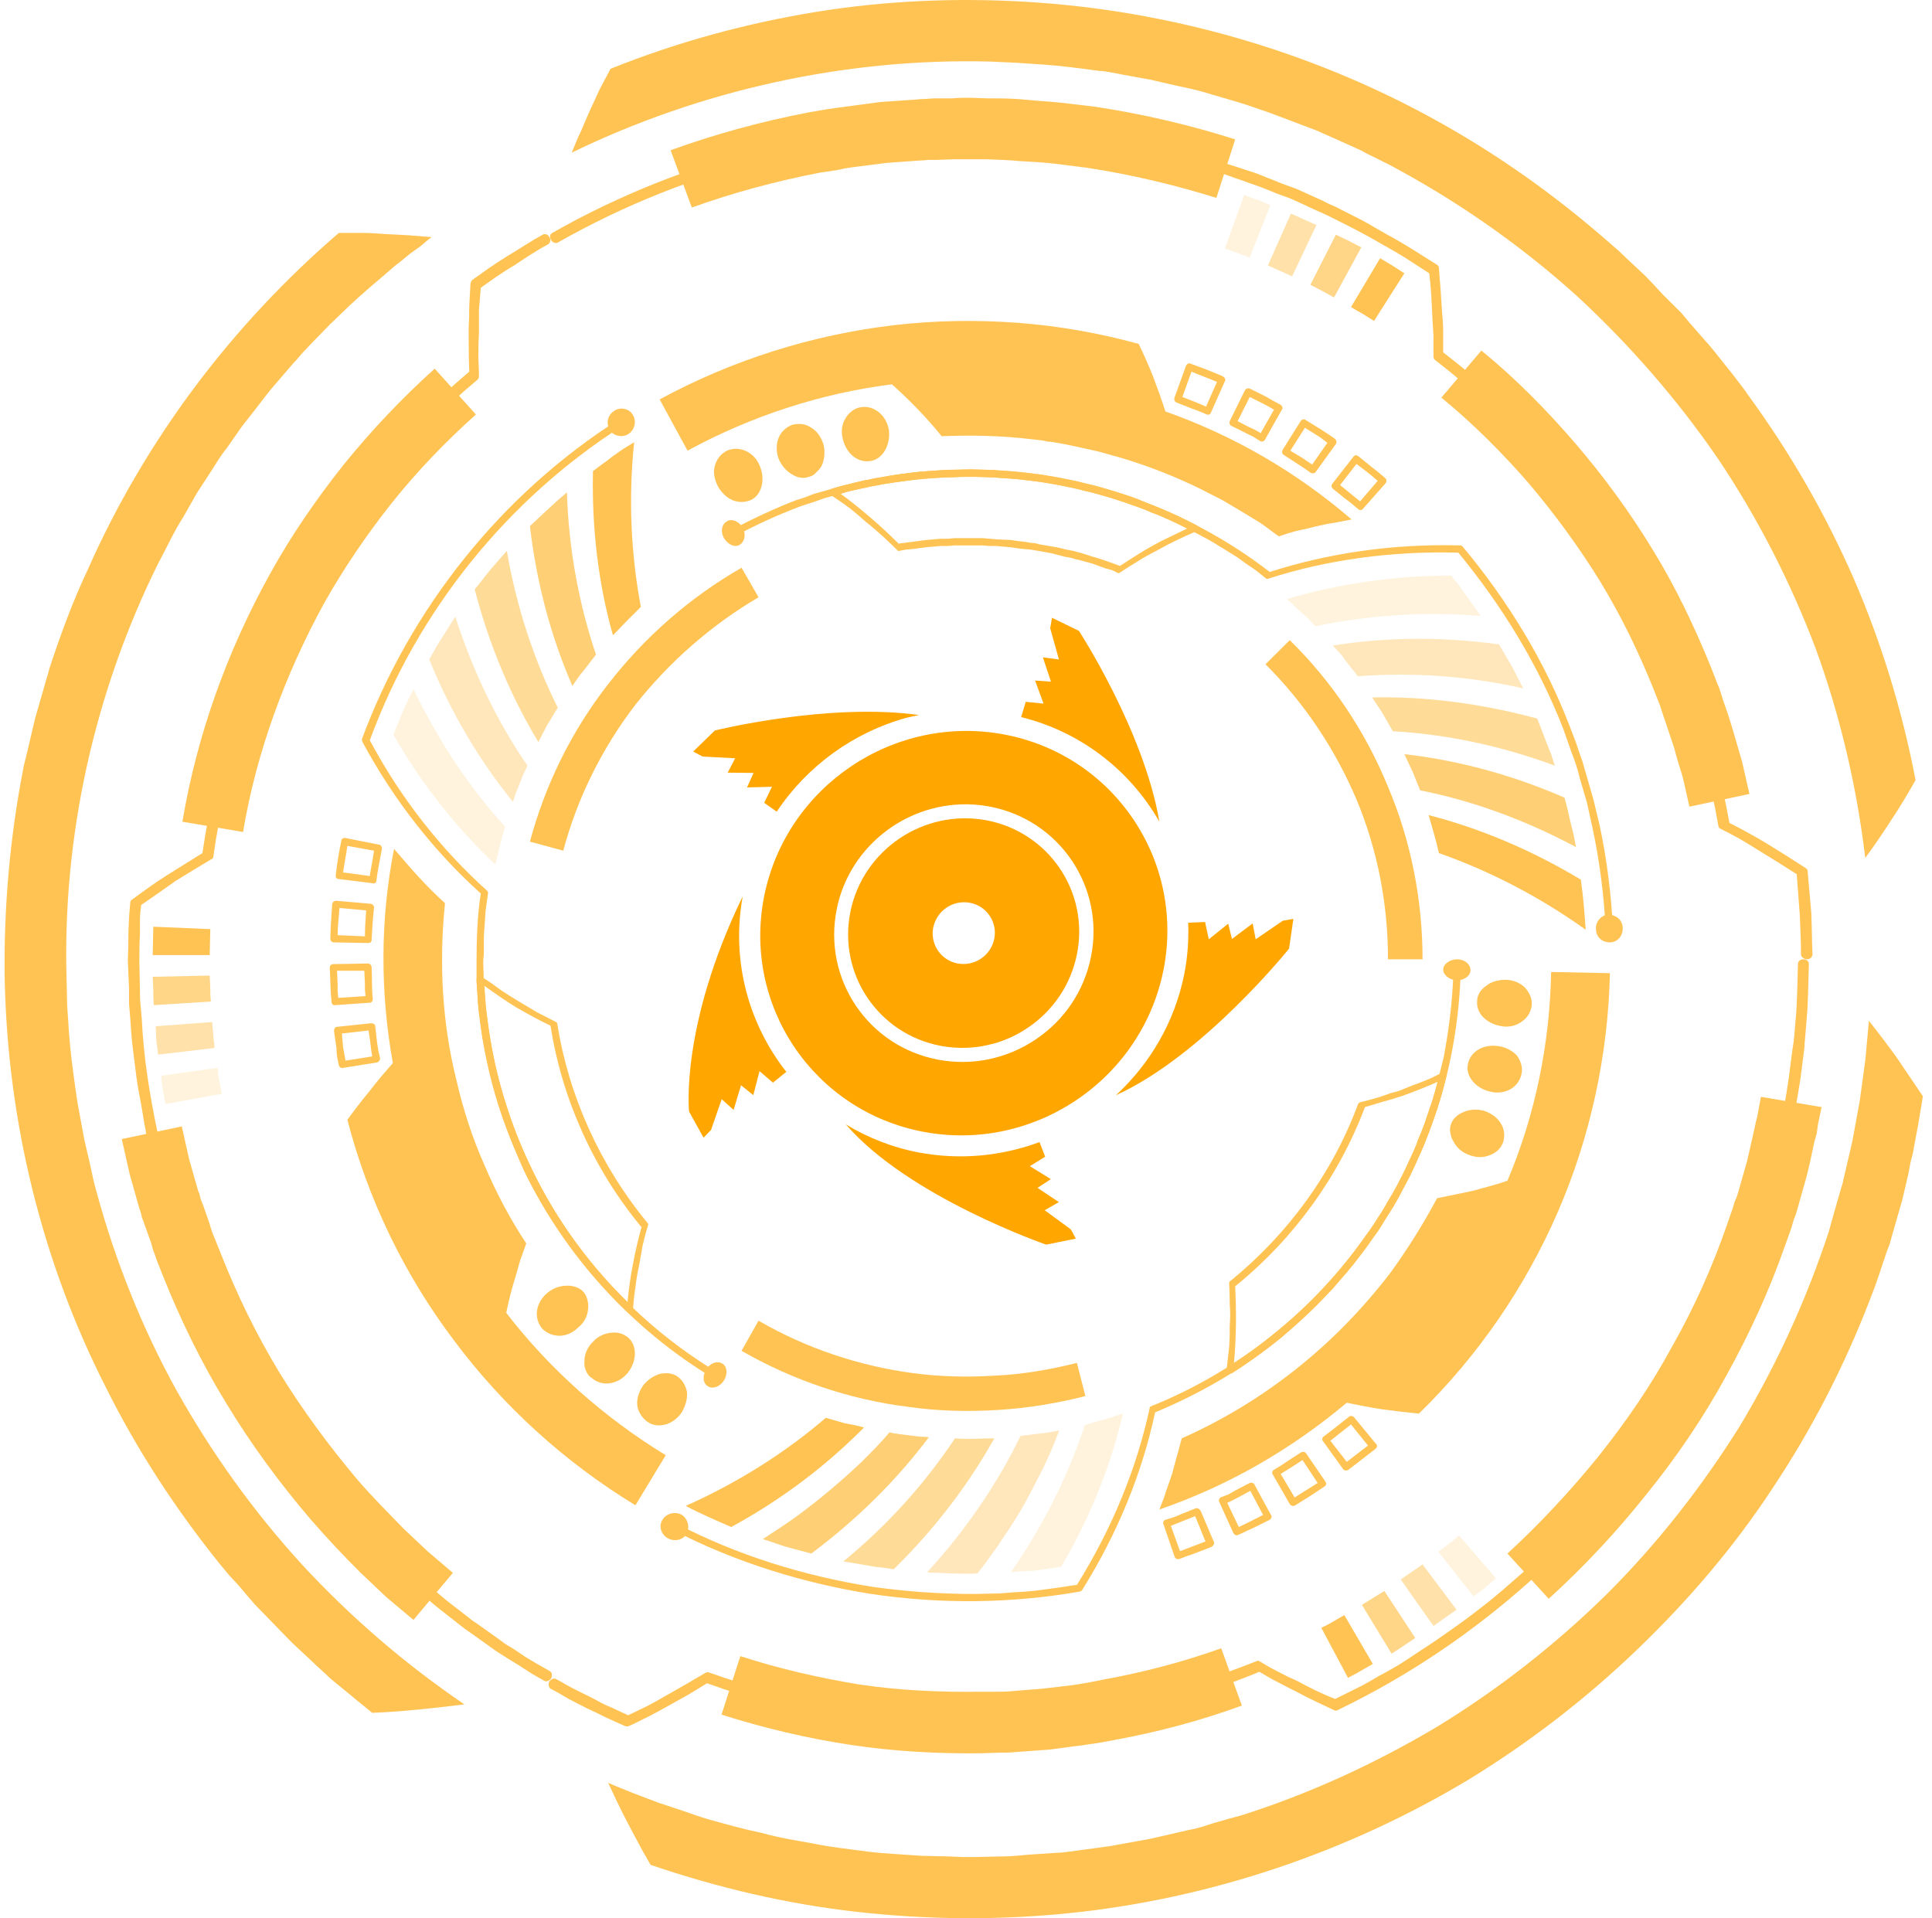 <svg width="141" height="140" viewBox="0 0 141 140" fill="none" xmlns="http://www.w3.org/2000/svg">
<g opacity="0.67">
<path d="M98.287 102.378C99.128 102.554 100.013 102.73 100.898 102.863C101.754 102.98 102.639 103.083 103.554 103.171C107.847 98.988 111.299 93.968 113.689 88.464C116.079 82.96 117.362 76.971 117.495 71.026L113.202 70.939C113.113 76.134 112.051 81.374 110.015 86.174C109.602 86.321 109.175 86.453 108.732 86.57C108.289 86.688 107.861 86.805 107.448 86.922C106.607 87.099 105.722 87.275 104.882 87.451C103.864 89.344 102.713 91.194 101.429 92.955C100.102 94.672 98.641 96.302 97.048 97.799C93.905 100.749 90.232 103.215 86.249 104.976C86.116 105.416 86.028 105.857 85.895 106.253C85.777 106.693 85.659 107.134 85.541 107.574C85.393 107.985 85.246 108.411 85.098 108.851C84.965 109.291 84.788 109.732 84.611 110.172C89.612 108.455 94.26 105.769 98.287 102.378Z" fill="#FFA600"/>
<path d="M83.991 102.642C87.178 101.365 90.188 99.604 92.843 97.446C95.499 95.333 97.888 92.779 99.836 89.96C100.101 89.652 100.323 89.256 100.544 88.904L100.898 88.375C100.987 88.199 101.119 88.023 101.208 87.803C101.414 87.451 101.636 87.084 101.872 86.702L102.447 85.557L102.58 85.293L102.713 84.985L102.978 84.412L103.244 83.84C103.332 83.62 103.421 83.444 103.465 83.224C103.642 82.842 103.804 82.445 103.952 82.035L104.35 80.846C104.527 80.449 104.616 80.009 104.748 79.613C104.837 79.216 104.97 78.776 105.058 78.38L105.368 77.147L105.589 75.87C105.855 74.197 106.032 72.479 106.076 70.762C106.076 70.674 106.165 70.586 106.342 70.586C106.474 70.586 106.607 70.674 106.607 70.762C106.519 74.241 105.943 77.675 104.881 80.978L104.439 82.211C104.306 82.607 104.129 83.003 103.996 83.4C103.908 83.605 103.819 83.811 103.731 84.016L103.465 84.588L103.199 85.205L103.067 85.469L102.934 85.777L102.314 86.922C102.137 87.319 101.916 87.671 101.695 88.067C101.577 88.243 101.459 88.419 101.341 88.596L100.987 89.168L100.677 89.696L100.5 89.96L100.278 90.225L99.526 91.281C99.26 91.634 98.995 91.986 98.729 92.338C98.597 92.47 98.464 92.647 98.331 92.823L97.888 93.307L97.49 93.791L97.269 94.056L97.047 94.276L96.118 95.245C95.823 95.538 95.513 95.832 95.189 96.125C94.879 96.433 94.569 96.698 94.215 97.006C93.905 97.27 93.596 97.578 93.241 97.842C90.542 100 87.488 101.761 84.301 103.082C83.372 107.442 81.602 111.845 78.99 116.028C78.961 116.087 78.902 116.131 78.813 116.16C73.768 117.041 68.634 117.085 63.589 116.336C58.587 115.544 53.63 114.003 49.116 111.669C48.983 111.581 48.939 111.449 48.983 111.317C49.072 111.184 49.205 111.14 49.337 111.185C53.807 113.518 58.676 115.015 63.633 115.808C66.111 116.16 68.634 116.336 71.112 116.336L73.016 116.292C73.635 116.234 74.255 116.19 74.874 116.16C75.494 116.116 76.114 116.028 76.733 115.94L77.663 115.808C77.987 115.749 78.297 115.705 78.592 115.676C81.203 111.493 82.974 107.089 83.903 102.774C83.903 102.715 83.932 102.671 83.991 102.642Z" fill="#FFA600"/>
<path d="M105.326 70.762C105.326 70.365 105.813 70.013 106.344 70.013C106.875 70.013 107.318 70.365 107.318 70.806C107.318 71.246 106.831 71.554 106.3 71.554C105.769 71.51 105.326 71.158 105.326 70.762Z" fill="#FFA600"/>
<path d="M49.693 110.523C49.206 110.303 48.586 110.479 48.321 110.964C48.055 111.448 48.276 112.021 48.763 112.285C49.294 112.549 49.914 112.373 50.135 111.888C50.356 111.404 50.179 110.788 49.693 110.523Z" fill="#FFA600"/>
<path fill-rule="evenodd" clip-rule="evenodd" d="M89.747 93.527C93.951 90.136 97.271 85.601 99.129 80.537C99.159 80.508 99.203 80.478 99.262 80.449C99.764 80.331 100.251 80.199 100.723 80.053L101.475 79.788C101.741 79.73 101.991 79.656 102.228 79.568C102.7 79.363 103.186 79.172 103.688 78.996L104.44 78.688L105.148 78.335C105.237 78.291 105.37 78.291 105.458 78.335C105.547 78.423 105.591 78.511 105.547 78.6C104.485 83.003 102.493 87.186 99.838 90.885C97.138 94.584 93.774 97.754 89.924 100.22C89.835 100.264 89.747 100.22 89.658 100.176C89.57 100.088 89.525 100 89.525 99.912C89.584 99.354 89.644 98.825 89.703 98.326C89.747 97.798 89.747 97.269 89.747 96.741C89.791 96.213 89.791 95.728 89.747 95.2C89.747 94.672 89.732 94.158 89.703 93.659C89.703 93.6 89.717 93.556 89.747 93.527ZM102.272 80.008C101.829 80.155 101.387 80.287 100.944 80.405C100.501 80.537 100.059 80.669 99.616 80.801C97.713 85.865 94.394 90.444 90.145 93.879C90.234 95.684 90.234 97.578 90.057 99.471C93.686 97.137 96.872 94.099 99.395 90.576C101.962 87.098 103.821 83.135 104.927 78.952C104.042 79.348 103.157 79.7 102.272 80.008Z" fill="#FFA600"/>
<g opacity="0.2">
<path d="M79.169 104.007C79.405 103.948 79.641 103.874 79.877 103.786L80.585 103.61C80.806 103.522 81.028 103.478 81.249 103.39L81.957 103.17C81.072 106.957 79.567 110.744 77.443 114.354L75.584 114.619C75.319 114.663 75.009 114.663 74.699 114.663L73.769 114.751C76.159 111.316 77.974 107.661 79.169 104.007Z" fill="#FFA600"/>
</g>
<g opacity="0.4">
<path d="M74.478 104.799L75.894 104.623C76.381 104.579 76.868 104.491 77.31 104.403C77.133 104.843 76.956 105.283 76.779 105.724C76.558 106.208 76.381 106.649 76.16 107.089C75.717 107.97 75.26 108.85 74.788 109.731C74.286 110.611 73.74 111.477 73.15 112.329C72.885 112.769 72.575 113.165 72.265 113.606C71.97 114.017 71.66 114.428 71.335 114.839C70.716 114.883 70.096 114.839 69.477 114.839L68.547 114.795C68.282 114.795 67.972 114.795 67.662 114.751C70.495 111.668 72.796 108.278 74.478 104.799Z" fill="#FFA600"/>
</g>
<g opacity="0.6">
<path d="M69.696 104.975C70.626 105.063 71.599 104.975 72.573 104.975C70.67 108.366 68.236 111.58 65.226 114.53L64.297 114.398L63.854 114.354L63.367 114.266L61.553 113.958C64.828 111.272 67.528 108.234 69.696 104.975Z" fill="#FFA600"/>
</g>
<g opacity="0.8">
<path d="M64.918 104.536L65.272 104.624C65.39 104.624 65.508 104.638 65.626 104.668L66.334 104.756L67.042 104.844L67.795 104.888C65.449 108.014 62.572 110.876 59.209 113.386L57.394 112.902C56.819 112.726 56.243 112.506 55.668 112.33C56.553 111.757 57.438 111.185 58.279 110.568C59.105 109.952 59.902 109.321 60.669 108.675C61.436 108.029 62.174 107.368 62.882 106.693C63.59 105.989 64.298 105.284 64.918 104.536Z" fill="#FFA600"/>
</g>
<path d="M60.27 103.479L61.642 103.875C61.864 103.919 62.129 103.963 62.351 104.007L63.059 104.183C60.315 106.957 57.084 109.423 53.366 111.449C52.26 110.964 51.109 110.48 50.047 109.907C53.897 108.19 57.349 105.988 60.27 103.479Z" fill="#FFA600"/>
<path d="M79.213 101.893C77.133 102.422 75.009 102.774 72.84 102.906C70.672 103.038 68.459 102.994 66.334 102.686C62.041 102.157 57.881 100.748 54.119 98.591L55.358 96.389C58.855 98.415 62.705 99.692 66.644 100.22C68.636 100.484 70.672 100.528 72.663 100.396C74.655 100.308 76.647 99.956 78.594 99.472L79.213 101.893Z" fill="#FFA600"/>
<path fill-rule="evenodd" clip-rule="evenodd" d="M96.606 104.843C97.225 104.374 97.845 103.889 98.465 103.39C98.553 103.302 98.73 103.346 98.819 103.434L100.412 105.372C100.545 105.46 100.501 105.636 100.412 105.724C99.734 106.252 99.07 106.766 98.421 107.265C98.288 107.353 98.111 107.353 98.022 107.221L96.562 105.196C96.473 105.108 96.473 104.931 96.606 104.843ZM98.597 103.963L97.093 105.152L98.288 106.693L99.837 105.504L98.597 103.963Z" fill="#FFA600"/>
<path fill-rule="evenodd" clip-rule="evenodd" d="M92.978 107.266C93.288 107.09 93.642 106.869 93.952 106.649L94.97 105.989C95.103 105.945 95.236 105.945 95.324 106.077L96.74 108.146C96.829 108.278 96.784 108.411 96.652 108.499L95.59 109.203C95.236 109.423 94.881 109.644 94.527 109.864C94.395 109.952 94.218 109.908 94.129 109.776L92.89 107.618C92.801 107.486 92.846 107.354 92.978 107.266ZM95.058 106.561C94.527 106.913 93.996 107.251 93.465 107.574L94.483 109.291C95.044 108.939 95.604 108.587 96.165 108.234L95.058 106.561Z" fill="#FFA600"/>
<path fill-rule="evenodd" clip-rule="evenodd" d="M89.082 109.291C89.289 109.203 89.481 109.129 89.658 109.07L90.189 108.762L91.207 108.234C91.339 108.19 91.516 108.234 91.561 108.366L92.756 110.568C92.844 110.656 92.8 110.832 92.667 110.92L91.516 111.492L90.941 111.756C90.764 111.845 90.572 111.933 90.366 112.021C90.233 112.109 90.1 112.021 90.012 111.889L88.994 109.643C88.905 109.511 88.994 109.335 89.082 109.291ZM91.251 108.806C90.675 109.114 90.144 109.423 89.569 109.687L90.41 111.448C90.985 111.184 91.561 110.876 92.18 110.568L91.251 108.806Z" fill="#FFA600"/>
<path fill-rule="evenodd" clip-rule="evenodd" d="M85.055 110.92L85.63 110.744C85.808 110.686 85.985 110.612 86.162 110.524L87.268 110.084C87.401 110.04 87.534 110.128 87.622 110.26L88.596 112.55C88.64 112.682 88.552 112.814 88.419 112.902L87.268 113.342C87.061 113.43 86.855 113.504 86.648 113.562L86.073 113.782C85.896 113.827 85.763 113.738 85.719 113.606L84.922 111.273C84.834 111.14 84.922 110.964 85.055 110.92ZM87.224 110.656L86.339 111.008C86.043 111.126 85.749 111.243 85.453 111.361L86.117 113.21C86.442 113.093 86.752 112.975 87.047 112.858L87.976 112.506L87.224 110.656Z" fill="#FFA600"/>
<path d="M109.618 74.901C109.043 74.813 108.6 74.593 108.246 74.241C107.936 73.933 107.759 73.492 107.804 73.052C107.804 72.612 108.069 72.215 108.467 71.951C108.822 71.643 109.353 71.511 109.884 71.511C110.415 71.511 110.946 71.731 111.3 72.083C111.61 72.435 111.831 72.876 111.787 73.36C111.743 73.844 111.477 74.285 111.079 74.549C110.68 74.857 110.149 74.989 109.618 74.901Z" fill="#FFA600"/>
<path d="M108.687 79.656C107.625 79.392 106.917 78.468 107.138 77.631C107.227 77.191 107.492 76.838 107.935 76.574C108.333 76.354 108.864 76.266 109.395 76.354C109.926 76.442 110.413 76.706 110.723 77.059C110.989 77.455 111.166 77.939 111.033 78.424C110.812 79.392 109.794 79.965 108.687 79.656Z" fill="#FFA600"/>
<path d="M107.183 84.281C106.697 84.104 106.298 83.752 106.077 83.312C105.959 83.136 105.885 82.93 105.856 82.695C105.797 82.49 105.811 82.27 105.9 82.035C106.033 81.638 106.387 81.33 106.829 81.154C107.228 80.978 107.759 80.934 108.29 81.066C108.821 81.242 109.264 81.55 109.529 81.991C109.795 82.387 109.839 82.871 109.706 83.356C109.618 83.591 109.485 83.796 109.308 83.972C109.131 84.104 108.954 84.237 108.688 84.325C108.246 84.501 107.715 84.501 107.183 84.281Z" fill="#FFA600"/>
<path d="M28.671 77.587C28.096 78.247 27.52 78.908 26.989 79.612C26.429 80.288 25.883 80.992 25.352 81.726C26.856 87.538 29.512 93.043 33.141 97.842C36.726 102.642 41.24 106.737 46.374 109.863L48.587 106.208C44.117 103.478 40.134 99.956 36.947 95.817C37.124 94.936 37.346 94.055 37.611 93.219C37.729 92.808 37.847 92.397 37.965 91.986C38.113 91.575 38.26 91.164 38.408 90.753C37.213 88.947 36.195 87.01 35.354 85.028C34.469 83.047 33.805 80.977 33.318 78.864C32.256 74.637 32.035 70.233 32.477 65.918C31.828 65.331 31.194 64.7 30.574 64.025C29.954 63.364 29.379 62.66 28.759 61.955C27.742 67.107 27.741 72.435 28.671 77.587Z" fill="#FFA600"/>
<path d="M35.62 65.169L35.443 66.446L35.354 67.723C35.31 68.164 35.31 68.56 35.31 69V69.661C35.28 69.866 35.266 70.072 35.266 70.277L35.31 71.554C35.31 71.789 35.325 72.009 35.354 72.215L35.398 72.831L35.443 73.492C35.487 73.712 35.487 73.888 35.531 74.108L35.708 75.385C35.974 77.058 36.328 78.732 36.859 80.361C37.346 81.99 37.965 83.575 38.718 85.117C41.639 91.325 46.463 96.609 52.305 100.132C52.438 100.176 52.438 100.352 52.349 100.44C52.305 100.572 52.128 100.616 52.039 100.572C46.109 97.005 41.24 91.633 38.231 85.425C37.523 83.84 36.903 82.21 36.372 80.581C35.87 78.937 35.472 77.249 35.177 75.517C35.118 75.106 35.059 74.681 35 74.24C34.971 74.035 34.941 73.829 34.912 73.624L34.867 72.963C34.867 72.523 34.823 72.083 34.779 71.686V70.365C34.779 68.648 34.823 66.887 35.089 65.213C31.769 62.219 28.804 58.52 26.458 54.161C26.429 54.102 26.414 54.029 26.414 53.941C29.955 44.386 36.593 36.063 45.179 30.603C45.312 30.515 45.489 30.559 45.578 30.692C45.666 30.824 45.622 30.956 45.489 31.044C37.036 36.416 30.442 44.606 26.989 54.029C29.291 58.344 32.256 62.043 35.531 64.993C35.59 65.052 35.62 65.111 35.62 65.169Z" fill="#FFA600"/>
<path d="M52.702 99.515C53.056 99.691 53.144 100.264 52.834 100.748C52.569 101.188 52.038 101.409 51.684 101.188C51.285 100.968 51.241 100.396 51.551 99.955C51.816 99.471 52.348 99.295 52.702 99.515Z" fill="#FFA600"/>
<path d="M45.886 31.661C46.329 31.353 46.462 30.736 46.196 30.296C45.931 29.811 45.267 29.679 44.824 29.988C44.337 30.296 44.205 30.912 44.514 31.397C44.78 31.837 45.444 31.969 45.886 31.661Z" fill="#FFA600"/>
<path fill-rule="evenodd" clip-rule="evenodd" d="M40.664 74.681C41.505 80.009 43.806 85.073 47.258 89.256C47.288 89.285 47.302 89.329 47.302 89.388C47.155 89.887 47.022 90.386 46.904 90.885L46.771 91.633L46.639 92.382C46.52 92.91 46.432 93.439 46.373 93.967C46.284 94.496 46.24 95.024 46.196 95.552C46.196 95.641 46.152 95.729 46.019 95.773C45.93 95.817 45.842 95.817 45.798 95.773C42.478 92.602 39.779 88.815 37.92 84.676C36.017 80.537 34.954 76.046 34.777 71.466C34.777 71.378 34.866 71.334 34.954 71.29C35.043 71.246 35.176 71.246 35.22 71.334L35.884 71.775L36.548 72.259C36.99 72.552 37.433 72.831 37.875 73.096C38.318 73.36 38.761 73.624 39.203 73.888C39.675 74.123 40.133 74.358 40.575 74.593C40.634 74.622 40.664 74.651 40.664 74.681ZM46.196 92.25C46.373 91.311 46.58 90.415 46.816 89.564C43.319 85.337 41.018 80.229 40.177 74.857C39.336 74.461 38.539 74.02 37.698 73.536C36.902 73.052 36.149 72.523 35.353 71.951C35.574 76.266 36.636 80.537 38.407 84.456C40.177 88.419 42.7 91.986 45.798 95.024C45.886 94.099 46.019 93.131 46.196 92.25Z" fill="#FFA600"/>
<g opacity="0.2">
<path d="M36.858 60.326C36.593 61.25 36.371 62.175 36.15 63.1C33.362 60.458 30.795 57.287 28.715 53.633C28.936 53.104 29.157 52.488 29.379 51.959C29.644 51.387 29.91 50.815 30.175 50.286C31.99 54.073 34.247 57.464 36.858 60.326Z" fill="#FFA600"/>
</g>
<g opacity="0.4">
<path d="M38.496 55.878C38.407 56.098 38.275 56.319 38.186 56.539L37.921 57.199L37.655 57.86C37.567 58.08 37.522 58.3 37.434 58.52C35 55.526 32.919 52.047 31.326 48.128C31.636 47.6 31.902 47.072 32.256 46.543L33.229 45.002C34.513 49.009 36.283 52.664 38.496 55.878Z" fill="#FFA600"/>
</g>
<g opacity="0.6">
<path d="M40.708 51.652C40.442 52.048 40.221 52.488 39.956 52.885C39.734 53.281 39.513 53.721 39.292 54.162C37.3 50.859 35.707 47.116 34.645 43.021L35.795 41.568C36.194 41.128 36.592 40.644 36.99 40.203C37.698 44.342 38.982 48.173 40.708 51.652Z" fill="#FFA600"/>
</g>
<g opacity="0.8">
<path d="M43.498 47.777L42.613 48.921C42.303 49.274 42.037 49.67 41.772 50.066C40.223 46.5 39.161 42.581 38.674 38.398C39.559 37.561 40.444 36.724 41.374 35.932C41.506 40.115 42.259 44.122 43.498 47.777Z" fill="#FFA600"/>
</g>
<path d="M46.77 44.297C46.416 44.65 46.077 44.987 45.752 45.31L44.734 46.367C43.672 42.624 43.185 38.573 43.274 34.39C43.761 33.994 44.248 33.685 44.734 33.289L45.487 32.761L46.283 32.276C45.841 36.459 46.062 40.511 46.77 44.297Z" fill="#FFA600"/>
<path d="M38.674 61.427C39.78 57.288 41.728 53.325 44.383 49.934C47.038 46.499 50.358 43.593 54.12 41.435L55.359 43.593C51.907 45.619 48.853 48.305 46.375 51.431C43.941 54.602 42.126 58.256 41.108 62.087L38.674 61.427Z" fill="#FFA600"/>
<path fill-rule="evenodd" clip-rule="evenodd" d="M27.387 74.9L27.519 76.089C27.549 76.265 27.578 76.456 27.608 76.662L27.741 77.234C27.741 77.366 27.652 77.498 27.519 77.542L25.041 77.939C24.908 77.983 24.775 77.895 24.731 77.763L24.598 77.102C24.569 76.897 24.554 76.691 24.554 76.486L24.377 75.253C24.377 75.076 24.465 74.944 24.598 74.944L27.077 74.68C27.254 74.68 27.387 74.768 27.387 74.9ZM27.165 77.102C27.106 76.779 27.062 76.456 27.032 76.133L26.9 75.209L24.952 75.429L25.041 76.442C25.1 76.764 25.159 77.087 25.218 77.41L27.165 77.102Z" fill="#FFA600"/>
<path fill-rule="evenodd" clip-rule="evenodd" d="M27.12 70.585C27.164 71.378 27.12 72.126 27.209 72.919C27.209 73.051 27.12 73.183 26.988 73.183L24.465 73.359C24.332 73.403 24.199 73.271 24.199 73.139C24.111 72.302 24.111 71.466 24.066 70.629C24.066 70.453 24.199 70.365 24.332 70.365L26.855 70.321C26.988 70.321 27.12 70.453 27.12 70.585ZM26.678 72.699L26.633 72.258V71.774L26.589 70.849H24.598L24.642 71.862V72.346L24.686 72.831L26.678 72.699Z" fill="#FFA600"/>
<path fill-rule="evenodd" clip-rule="evenodd" d="M27.298 66.226C27.209 67.019 27.165 67.811 27.121 68.604C27.121 68.736 27.032 68.824 26.855 68.824L24.377 68.78C24.2 68.78 24.111 68.648 24.111 68.516C24.111 67.635 24.2 66.799 24.244 65.962C24.288 65.83 24.377 65.742 24.554 65.742L27.032 65.962C27.165 65.962 27.298 66.094 27.298 66.226ZM26.634 68.34C26.634 67.679 26.678 67.063 26.723 66.446L24.775 66.27C24.731 66.931 24.642 67.591 24.642 68.252L26.634 68.34Z" fill="#FFA600"/>
<path fill-rule="evenodd" clip-rule="evenodd" d="M27.873 61.956C27.74 62.704 27.563 63.497 27.475 64.245C27.475 64.421 27.342 64.51 27.209 64.465L24.731 64.157C24.554 64.157 24.465 64.025 24.509 63.849C24.598 63.012 24.731 62.22 24.908 61.383C24.908 61.251 25.041 61.119 25.218 61.163L27.652 61.647C27.785 61.647 27.873 61.779 27.873 61.956ZM26.988 63.937C27.076 63.321 27.209 62.704 27.298 62.088L25.35 61.735C25.262 62.396 25.129 63.012 25.04 63.673L26.988 63.937Z" fill="#FFA600"/>
<path d="M46.949 101.101C47.303 100.661 47.746 100.396 48.189 100.264C48.675 100.176 49.118 100.22 49.472 100.485C49.826 100.749 50.047 101.145 50.136 101.585C50.18 102.07 50.047 102.554 49.782 103.038C49.472 103.523 49.029 103.831 48.587 103.963C48.1 104.095 47.613 104.051 47.215 103.743C46.817 103.435 46.551 102.994 46.507 102.554C46.462 102.07 46.639 101.541 46.949 101.101Z" fill="#FFA600"/>
<path d="M43.275 97.93C43.629 97.534 44.116 97.314 44.603 97.27C44.839 97.24 45.06 97.255 45.267 97.314C45.473 97.372 45.665 97.475 45.842 97.622C46.506 98.194 46.506 99.339 45.798 100.22C45.09 101.056 43.939 101.233 43.187 100.572C42.965 100.44 42.833 100.22 42.744 100C42.656 99.765 42.626 99.53 42.656 99.295C42.656 98.811 42.877 98.326 43.275 97.93Z" fill="#FFA600"/>
<path d="M39.999 94.319C40.442 93.967 40.929 93.835 41.416 93.835C41.858 93.835 42.301 93.967 42.611 94.319C42.876 94.672 42.965 95.112 42.92 95.552C42.876 96.037 42.655 96.521 42.212 96.873C41.814 97.27 41.327 97.49 40.84 97.49C40.353 97.49 39.911 97.314 39.557 96.961C39.247 96.565 39.114 96.081 39.203 95.596C39.291 95.112 39.557 94.672 39.999 94.319Z" fill="#FFA600"/>
<path d="M85.054 30.031C84.788 29.209 84.493 28.373 84.169 27.521C83.859 26.729 83.505 25.936 83.106 25.1C80.23 24.307 77.22 23.779 74.255 23.558C71.245 23.338 68.236 23.382 65.226 23.735C59.251 24.439 53.409 26.288 48.143 29.151L50.178 32.893C54.781 30.384 59.871 28.71 65.093 28.05C66.421 29.239 67.66 30.516 68.722 31.837C70.935 31.749 73.104 31.793 75.273 32.057L76.069 32.145L76.468 32.233C76.615 32.233 76.763 32.248 76.91 32.277C77.441 32.365 77.972 32.468 78.504 32.585L80.097 32.938C80.628 33.07 81.159 33.246 81.69 33.378C83.77 33.994 85.806 34.787 87.754 35.756C88.24 36.02 88.727 36.24 89.214 36.504L90.63 37.341L92.002 38.177C92.445 38.486 92.888 38.838 93.33 39.146L93.994 38.926L94.614 38.75C95.056 38.662 95.499 38.559 95.941 38.442C96.384 38.353 96.826 38.221 97.269 38.177C97.712 38.089 98.169 38.001 98.641 37.913C94.658 34.479 90.055 31.793 85.054 30.031Z" fill="#FFA600"/>
<path d="M92.401 42.228L91.914 41.832C91.737 41.685 91.56 41.553 91.383 41.436C91.029 41.215 90.675 40.951 90.321 40.687L89.259 40.027C89.052 39.909 88.861 39.792 88.683 39.674L88.152 39.366L87.577 39.058L87.002 38.75C86.603 38.574 86.249 38.353 85.851 38.177L84.7 37.649C84.494 37.561 84.287 37.487 84.081 37.429L83.505 37.164L82.886 36.944C82.679 36.886 82.473 36.812 82.266 36.724C81.868 36.592 81.469 36.46 81.071 36.328L79.832 35.976L79.522 35.888L79.212 35.843L78.593 35.667C78.15 35.579 77.752 35.491 77.309 35.403L76.07 35.183C75.185 35.095 74.344 34.963 73.503 34.919L72.839 34.875C72.633 34.845 72.426 34.831 72.219 34.831L70.936 34.787C70.7 34.787 70.479 34.787 70.272 34.787L69.653 34.831H68.989C68.767 34.831 68.546 34.875 68.325 34.875L67.041 34.963L65.802 35.139C65.36 35.183 64.917 35.271 64.519 35.315L63.899 35.447L63.545 35.491L63.235 35.579L61.996 35.843C61.598 35.976 61.155 36.108 60.757 36.196L60.137 36.372L59.517 36.592C59.119 36.724 58.721 36.856 58.322 36.988C56.729 37.605 55.136 38.309 53.631 39.146C53.543 39.19 53.41 39.146 53.321 39.014C53.277 38.882 53.277 38.706 53.41 38.662C54.915 37.869 56.508 37.12 58.101 36.504C58.544 36.372 58.942 36.24 59.34 36.064L59.96 35.888L60.58 35.711C61.022 35.579 61.42 35.447 61.863 35.359L63.102 35.051L63.456 35.007L63.766 34.919L64.386 34.831C64.829 34.743 65.271 34.655 65.669 34.611L66.997 34.434L68.281 34.346C68.502 34.346 68.723 34.302 68.944 34.302H69.564C70.007 34.302 70.449 34.258 70.892 34.258L72.175 34.302H72.529L72.839 34.346L73.503 34.39C74.344 34.434 75.229 34.566 76.07 34.655C76.513 34.743 76.94 34.816 77.353 34.875C77.56 34.934 77.781 34.977 78.017 35.007L78.637 35.139L79.257 35.315C79.493 35.344 79.714 35.389 79.92 35.447L81.16 35.8C81.558 35.932 82.001 36.064 82.399 36.196L83.019 36.416L83.594 36.68C85.231 37.253 86.825 38.045 88.329 38.882C89.834 39.718 91.295 40.687 92.667 41.744C96.915 40.379 101.607 39.674 106.564 39.806C106.652 39.806 106.726 39.85 106.785 39.939C110.016 43.813 112.716 48.217 114.53 52.928L114.884 53.853C115.002 54.147 115.105 54.44 115.194 54.734L115.504 55.614L115.637 56.099L115.769 56.539C115.946 57.156 116.123 57.772 116.3 58.389L116.743 60.238C117.274 62.704 117.584 65.258 117.717 67.767C117.717 67.9 117.584 68.032 117.451 68.032C117.318 68.032 117.186 67.944 117.186 67.812C117.053 65.302 116.743 62.836 116.212 60.37L115.814 58.565C115.637 57.948 115.46 57.346 115.283 56.759C115.15 56.143 114.929 55.526 114.707 54.954L114.397 54.073L114.088 53.193C112.273 48.525 109.618 44.21 106.431 40.335C101.518 40.203 96.827 40.863 92.578 42.228C92.519 42.258 92.46 42.258 92.401 42.228Z" fill="#FFA600"/>
<path d="M53.986 39.762C53.632 39.983 53.145 39.762 52.835 39.278C52.57 38.794 52.658 38.265 53.057 38.045C53.411 37.825 53.942 38.045 54.207 38.529C54.473 39.014 54.34 39.542 53.986 39.762Z" fill="#FFA600"/>
<path d="M116.478 67.812C116.478 68.384 116.921 68.78 117.496 68.78C118.027 68.78 118.47 68.296 118.425 67.724C118.425 67.151 117.938 66.755 117.363 66.755C116.832 66.799 116.434 67.283 116.478 67.812Z" fill="#FFA600"/>
<path fill-rule="evenodd" clip-rule="evenodd" d="M81.602 41.832L81.159 41.612L80.672 41.48L79.699 41.127L78.725 40.863C78.548 40.834 78.386 40.79 78.238 40.731L77.752 40.643L76.734 40.379L75.76 40.203C75.583 40.173 75.406 40.144 75.229 40.114L74.742 40.071C74.418 40.041 74.078 39.997 73.724 39.938L72.706 39.85C72.529 39.85 72.367 39.85 72.219 39.85L71.688 39.806H70.67H69.652L69.165 39.85C68.988 39.85 68.811 39.85 68.634 39.85L67.616 39.938L66.599 40.071L66.112 40.114C65.935 40.144 65.772 40.173 65.625 40.203C65.566 40.232 65.522 40.217 65.492 40.159C65.138 39.806 64.769 39.454 64.386 39.102C63.987 38.749 63.589 38.397 63.191 38.089C62.792 37.737 62.394 37.385 61.996 37.076C61.553 36.753 61.111 36.445 60.668 36.152C60.624 36.108 60.535 35.975 60.535 35.887C60.579 35.755 60.624 35.711 60.712 35.667C65.094 34.39 69.741 33.994 74.299 34.434C78.858 34.875 83.284 36.24 87.356 38.353C87.4 38.397 87.444 38.485 87.444 38.573C87.4 38.661 87.356 38.749 87.267 38.794C86.249 39.234 85.32 39.674 84.39 40.203C83.918 40.437 83.476 40.687 83.062 40.951C82.62 41.215 82.177 41.494 81.735 41.788C81.705 41.817 81.661 41.832 81.602 41.832ZM65.581 39.674C65.935 39.63 66.245 39.586 66.599 39.542C66.953 39.498 67.262 39.454 67.616 39.41L68.634 39.322C68.811 39.322 68.988 39.322 69.165 39.322L69.652 39.278H70.715H71.733L72.263 39.322L72.75 39.366L73.768 39.41C74.122 39.469 74.462 39.513 74.786 39.542L75.317 39.63C75.494 39.63 75.657 39.66 75.804 39.718L76.822 39.894C77.176 39.938 77.486 40.026 77.84 40.114L78.327 40.203C78.504 40.261 78.666 40.305 78.814 40.335L79.787 40.643C80.112 40.731 80.437 40.834 80.761 40.951L81.248 41.127C81.425 41.186 81.587 41.245 81.735 41.303C82.487 40.819 83.284 40.291 84.081 39.85C84.494 39.615 84.921 39.395 85.364 39.19C85.806 38.97 86.205 38.794 86.647 38.573C82.797 36.636 78.548 35.403 74.211 34.963C69.918 34.566 65.492 34.919 61.332 36.02C62.881 37.164 64.297 38.397 65.581 39.674Z" fill="#FFA600"/>
<g opacity="0.2">
<path d="M95.988 45.707C95.841 45.531 95.678 45.355 95.501 45.179L94.97 44.694L94.439 44.21C94.306 44.034 94.085 43.902 93.908 43.726C97.626 42.625 101.698 42.008 105.902 42.008L106.477 42.713C106.654 42.977 106.831 43.227 107.009 43.461L108.071 44.959C103.866 44.606 99.794 44.914 95.988 45.707Z" fill="#FFA600"/>
</g>
<g opacity="0.4">
<path d="M99.086 49.361L98.865 49.053L98.644 48.789L98.201 48.217C98.068 48.041 97.935 47.82 97.758 47.644L97.272 47.116C101.122 46.499 105.194 46.455 109.398 47.028L110.328 48.613L111.169 50.242C107.053 49.317 102.981 49.053 99.086 49.361Z" fill="#FFA600"/>
</g>
<g opacity="0.6">
<path d="M101.651 53.368L100.943 52.135C100.825 51.93 100.692 51.724 100.545 51.519L100.146 50.903C104.041 50.815 108.113 51.343 112.185 52.444C112.421 53.031 112.642 53.603 112.849 54.161L113.026 54.601L113.203 55.042L113.468 55.878C109.529 54.425 105.546 53.589 101.651 53.368Z" fill="#FFA600"/>
</g>
<g opacity="0.8">
<path d="M103.643 57.684L103.112 56.364L102.492 55.042C106.387 55.483 110.326 56.54 114.176 58.213C114.353 58.829 114.486 59.402 114.619 60.018L114.84 60.899C114.899 61.192 114.958 61.501 115.017 61.824C111.3 59.842 107.449 58.433 103.643 57.684Z" fill="#FFA600"/>
</g>
<path d="M105.016 62.264C104.795 61.295 104.529 60.414 104.264 59.49C108.026 60.459 111.788 62.044 115.372 64.201C115.55 65.434 115.638 66.623 115.727 67.856C112.274 65.39 108.645 63.541 105.016 62.264Z" fill="#FFA600"/>
<path d="M94.128 46.72C97.226 49.758 99.66 53.413 101.298 57.42C102.979 61.383 103.82 65.698 103.82 70.014H101.298C101.298 66.007 100.545 62.044 98.996 58.345C97.447 54.69 95.19 51.3 92.357 48.481L94.128 46.72Z" fill="#FFA600"/>
<path fill-rule="evenodd" clip-rule="evenodd" d="M88.064 30.251C87.709 30.075 87.311 29.943 86.957 29.811L85.851 29.371C85.718 29.327 85.674 29.151 85.718 29.018L86.559 26.685C86.647 26.552 86.78 26.465 86.913 26.552L88.108 26.993C88.506 27.169 88.904 27.301 89.258 27.477C89.391 27.565 89.48 27.697 89.391 27.829L88.373 30.119C88.329 30.251 88.196 30.295 88.064 30.251ZM86.293 28.974C86.868 29.195 87.444 29.415 88.019 29.679L88.816 27.873C88.196 27.609 87.577 27.389 86.957 27.125L86.293 28.974Z" fill="#FFA600"/>
<path fill-rule="evenodd" clip-rule="evenodd" d="M91.96 32.189L91.473 31.881L90.942 31.616L89.88 31.088C89.747 31.044 89.703 30.868 89.747 30.736L90.853 28.49C90.942 28.358 91.075 28.314 91.208 28.358L92.358 28.93L92.889 29.238L93.465 29.547C93.598 29.635 93.642 29.811 93.553 29.899L92.314 32.101C92.27 32.189 92.093 32.277 91.96 32.189ZM90.322 30.736L91.163 31.176C91.459 31.293 91.739 31.44 92.004 31.616L92.978 29.899C92.683 29.723 92.388 29.561 92.093 29.415L91.208 28.974L90.322 30.736Z" fill="#FFA600"/>
<path fill-rule="evenodd" clip-rule="evenodd" d="M95.677 34.522C95.013 34.038 94.349 33.642 93.685 33.201C93.552 33.113 93.552 32.981 93.597 32.849L94.924 30.735C95.013 30.603 95.19 30.559 95.278 30.647C95.987 31.088 96.739 31.528 97.403 32.012C97.536 32.1 97.58 32.277 97.491 32.409L96.031 34.434C95.942 34.566 95.765 34.566 95.677 34.522ZM94.172 32.893L94.969 33.377C95.116 33.465 95.249 33.554 95.367 33.642L95.765 33.906L96.872 32.321L96.474 32.012C96.356 31.924 96.223 31.836 96.075 31.748L95.234 31.22L94.172 32.893Z" fill="#FFA600"/>
<path fill-rule="evenodd" clip-rule="evenodd" d="M99.129 37.165C98.819 36.901 98.51 36.636 98.2 36.416L97.27 35.668C97.182 35.58 97.138 35.447 97.226 35.315L98.775 33.334C98.864 33.202 98.996 33.202 99.129 33.29L100.103 34.083C100.457 34.347 100.767 34.611 101.076 34.875C101.209 34.963 101.209 35.139 101.121 35.271L99.483 37.121C99.395 37.253 99.218 37.253 99.129 37.165ZM97.801 35.404C98.288 35.8 98.775 36.196 99.262 36.592L100.545 35.095C100.059 34.655 99.527 34.259 98.996 33.862L97.801 35.404Z" fill="#FFA600"/>
<path d="M55.445 33.994C55.888 35.007 55.578 36.152 54.782 36.504C54.339 36.68 53.896 36.68 53.454 36.504C53.056 36.328 52.657 35.976 52.392 35.491C52.126 34.963 52.038 34.435 52.17 33.994C52.303 33.51 52.613 33.114 53.056 32.893C53.941 32.497 55.047 32.981 55.445 33.994Z" fill="#FFA600"/>
<path d="M60.093 32.409C60.226 32.938 60.182 33.466 60.005 33.906C59.916 34.112 59.784 34.288 59.607 34.435C59.474 34.611 59.297 34.743 59.075 34.787C58.633 34.963 58.19 34.875 57.792 34.611C57.394 34.391 57.04 33.994 56.818 33.466C56.641 32.982 56.641 32.409 56.818 31.969C56.995 31.529 57.349 31.176 57.836 31C58.072 30.941 58.308 30.927 58.544 30.956C58.78 30.985 59.002 31.073 59.208 31.22C59.606 31.44 59.916 31.881 60.093 32.409Z" fill="#FFA600"/>
<path d="M64.874 31.396C65.006 32.453 64.431 33.51 63.546 33.642C63.103 33.73 62.661 33.598 62.307 33.334C61.908 33.025 61.643 32.585 61.51 32.057C61.377 31.528 61.422 31 61.687 30.56C61.908 30.163 62.307 29.811 62.794 29.723C63.767 29.547 64.697 30.295 64.874 31.396Z" fill="#FFA600"/>
<path d="M40.178 123.249C40.62 123.469 41.063 123.734 41.505 123.998L42.877 124.702L43.541 125.011C43.777 125.128 44.013 125.245 44.249 125.363L45.621 125.979C45.71 126.009 45.798 126.009 45.887 125.979C46.418 125.759 46.861 125.495 47.347 125.275C47.849 125.011 48.336 124.746 48.808 124.482C49.28 124.218 49.752 123.954 50.224 123.69C50.667 123.425 51.109 123.161 51.596 122.853C58.058 125.187 64.918 126.243 71.822 126.111C75.274 126.067 78.682 125.671 82.046 125.011C85.409 124.306 88.729 123.337 91.915 122.016C92.358 122.281 92.8 122.545 93.243 122.765C93.686 123 94.143 123.235 94.615 123.469C95.5 123.954 96.474 124.394 97.403 124.834C97.492 124.864 97.58 124.849 97.669 124.79C107.892 119.859 116.611 111.977 122.63 102.422C122.807 102.157 123.029 101.849 123.206 101.541L123.737 100.616L124.268 99.692C124.445 99.383 124.622 99.119 124.755 98.767L125.728 96.917C125.817 96.741 125.905 96.58 125.994 96.433L126.215 95.949L126.658 94.98C127.277 93.703 127.72 92.382 128.251 91.061C128.487 90.415 128.723 89.755 128.959 89.079C129.077 88.727 129.18 88.39 129.269 88.067L129.579 87.054C130.42 84.368 130.951 81.55 131.393 78.776L131.659 76.706C131.688 76.53 131.703 76.354 131.703 76.178L131.747 75.649L131.836 74.593C131.969 73.184 131.969 71.775 132.013 70.365C132.013 70.145 131.836 70.013 131.615 70.013C131.393 70.013 131.216 70.145 131.216 70.365C131.172 71.731 131.172 73.139 131.039 74.504L130.951 75.561C130.921 75.914 130.877 76.251 130.818 76.574L130.552 78.644C130.154 81.374 129.623 84.148 128.826 86.79L128.517 87.803C128.428 88.111 128.295 88.463 128.207 88.771L127.499 90.753L126.746 92.69C126.613 92.999 126.525 93.351 126.348 93.659L125.905 94.584L125.507 95.552C125.359 95.875 125.212 96.183 125.064 96.477L124.091 98.326C123.914 98.679 123.737 98.943 123.604 99.251L123.073 100.176L122.542 101.057C122.365 101.365 122.188 101.673 121.966 101.937L120.86 103.699L119.621 105.416C119.444 105.68 119.222 105.988 119.001 106.252L118.382 107.045L117.718 107.882L117.408 108.278L117.054 108.674L115.682 110.259C115.46 110.524 115.239 110.788 114.974 111.008L114.265 111.757L113.513 112.549C113.277 112.784 113.026 113.019 112.761 113.254C112.274 113.738 111.787 114.222 111.256 114.663C110.194 115.587 109.176 116.512 108.069 117.349C106.963 118.229 105.812 119.022 104.662 119.815C104.086 120.211 103.511 120.563 102.935 120.96L102.05 121.532L101.121 122.06C100.501 122.369 99.926 122.765 99.306 123.073L97.447 123.998C96.518 123.646 95.544 123.161 94.659 122.677C94.187 122.471 93.73 122.251 93.287 122.016L92.623 121.664L91.959 121.268C91.871 121.209 91.797 121.194 91.738 121.224C88.552 122.501 85.276 123.513 81.957 124.218C78.638 124.878 75.23 125.231 71.822 125.319C64.962 125.451 58.146 124.35 51.729 122.06C51.64 122.031 51.552 122.046 51.463 122.104C50.578 122.633 49.663 123.161 48.719 123.69C48.277 123.954 47.79 124.218 47.303 124.482C46.831 124.717 46.344 124.952 45.843 125.187L44.515 124.57C44.028 124.394 43.63 124.13 43.187 123.91L41.859 123.249C41.417 123.029 41.019 122.765 40.576 122.545C40.443 122.457 40.222 122.545 40.089 122.721C40.001 122.897 40.045 123.161 40.178 123.249Z" fill="#FFA600"/>
<path d="M113.025 116.688C115.592 114.355 117.982 111.801 120.151 109.071C122.364 106.341 124.311 103.478 125.993 100.396C127.675 97.358 129.135 94.187 130.286 90.885L130.728 89.652L130.905 89.035C130.994 88.83 131.068 88.624 131.127 88.419L131.835 85.909C132.056 85.073 132.233 84.192 132.41 83.355L132.587 82.739C132.617 82.504 132.646 82.284 132.676 82.078L132.941 80.801L128.515 80.053L128.294 81.242C128.265 81.447 128.22 81.638 128.161 81.814L128.029 82.43C127.852 83.223 127.675 84.016 127.498 84.764L126.834 87.098C126.775 87.303 126.701 87.494 126.612 87.671L126.435 88.243L126.037 89.388C124.975 92.47 123.647 95.42 122.054 98.238C120.505 101.101 118.69 103.743 116.654 106.296C114.618 108.806 112.406 111.184 110.016 113.386L113.025 116.688Z" fill="#FFA600"/>
<path d="M47.481 136.107C52.394 137.78 57.439 138.969 62.573 139.541C67.707 140.114 72.885 140.158 78.063 139.629C88.331 138.573 98.378 135.182 107.229 129.854C111.611 127.168 115.727 123.998 119.444 120.431C123.162 116.864 126.526 112.945 129.358 108.63C132.235 104.315 134.581 99.735 136.439 94.936C136.557 94.613 136.676 94.305 136.794 94.011L137.103 93.13L137.723 91.281L137.9 90.841L138.033 90.356L138.298 89.432L138.829 87.582C138.977 86.936 139.125 86.305 139.272 85.689L139.449 84.764C139.538 84.456 139.626 84.148 139.67 83.795L140.024 81.902C140.113 81.285 140.246 80.625 140.334 80.008C139.685 79.04 139.051 78.1 138.431 77.19C137.767 76.266 137.059 75.341 136.395 74.504L136.218 76.442C136.174 77.102 136.085 77.763 135.997 78.379L135.864 79.348C135.82 79.7 135.776 80.008 135.731 80.317L135.377 82.254L135.2 83.223L134.979 84.192L134.536 86.085C134.492 86.393 134.359 86.702 134.271 87.054L134.005 87.979L133.74 88.903C133.651 89.226 133.563 89.549 133.474 89.872C131.837 94.848 129.668 99.603 126.968 104.095C124.18 108.542 120.949 112.681 117.232 116.38C113.514 120.035 109.354 123.293 104.884 126.023C100.369 128.709 95.589 130.911 90.588 132.496C90.278 132.584 89.924 132.672 89.615 132.76L88.685 133.024L87.712 133.333C87.402 133.421 87.092 133.509 86.782 133.553L84.879 133.993L83.905 134.213L82.932 134.389L80.984 134.742C80.674 134.786 80.32 134.83 80.01 134.874L79.037 135.006L78.063 135.138C77.753 135.182 77.399 135.226 77.09 135.226L75.142 135.358L74.124 135.446C73.8 135.476 73.475 135.49 73.15 135.49L71.203 135.534H70.716H70.23L69.212 135.49L67.264 135.446L65.317 135.314C64.653 135.27 63.989 135.226 63.325 135.138C62.042 134.962 60.714 134.83 59.431 134.566L57.483 134.213C56.864 134.096 56.229 133.949 55.58 133.773C54.297 133.509 53.057 133.157 51.774 132.804C51.154 132.628 50.535 132.408 49.915 132.188L48.056 131.571L46.197 130.867C45.578 130.603 44.958 130.382 44.383 130.118L44.737 130.867C44.855 131.131 44.973 131.381 45.091 131.615C45.327 132.114 45.578 132.613 45.843 133.113C46.109 133.612 46.374 134.111 46.64 134.61C46.906 135.138 47.215 135.622 47.481 136.107Z" fill="#FFA600"/>
<path d="M52.658 125.142C55.712 126.111 58.854 126.86 62.041 127.344C65.228 127.828 68.458 128.005 71.689 127.961L72.928 127.917C73.327 127.917 73.725 127.917 74.123 127.873L76.558 127.696C77.354 127.608 78.151 127.476 78.947 127.388L79.523 127.3L80.142 127.212L81.337 126.992C84.48 126.419 87.622 125.583 90.632 124.482L89.127 120.299C86.294 121.312 83.418 122.06 80.496 122.589L79.39 122.809L78.859 122.897L78.328 122.985L76.071 123.249L73.858 123.425C73.504 123.469 73.105 123.469 72.751 123.469H71.645C68.635 123.513 65.67 123.381 62.705 122.941C59.784 122.456 56.863 121.796 54.03 120.871L52.658 125.142Z" fill="#FFA600"/>
<g opacity="0.2">
<path d="M107.54 116.512L108.381 115.895C108.646 115.675 108.912 115.411 109.177 115.191L106.477 112.064C106.212 112.285 105.991 112.505 105.725 112.681L104.973 113.253L107.54 116.512Z" fill="#FFA600"/>
</g>
<g opacity="0.5">
<path d="M104.616 118.67L106.298 117.481L103.82 114.178L102.227 115.279L104.616 118.67Z" fill="#FFA600"/>
</g>
<g opacity="0.7">
<path d="M101.563 120.696L103.289 119.551L101.032 116.116L99.394 117.129L101.563 120.696Z" fill="#FFA600"/>
</g>
<path d="M98.377 122.457C98.687 122.281 98.997 122.149 99.262 121.973L100.192 121.444L98.112 117.877L97.27 118.362C97.005 118.538 96.695 118.67 96.43 118.802L98.377 122.457Z" fill="#FFA600"/>
<path d="M39.603 17.129C38.718 17.613 37.877 18.186 36.991 18.714L36.372 19.11C36.151 19.242 35.929 19.419 35.708 19.551L34.469 20.431C34.41 20.49 34.365 20.578 34.336 20.696L34.292 21.488L34.247 22.325C34.247 22.853 34.233 23.396 34.203 23.954C34.203 25.011 34.203 26.068 34.247 27.125C28.981 31.572 24.555 36.944 21.235 42.932C17.916 48.921 15.748 55.526 14.774 62.263C13.918 62.791 13.048 63.334 12.163 63.892C11.322 64.421 10.481 65.037 9.64 65.653C9.551 65.712 9.507 65.786 9.507 65.874C9.478 66.226 9.448 66.578 9.419 66.93L9.374 67.987C9.374 68.692 9.36 69.396 9.33 70.101L9.419 72.214C9.419 72.567 9.419 72.919 9.419 73.271L9.507 74.328C9.551 75.032 9.596 75.737 9.684 76.442L9.95 78.555C10.038 79.26 10.171 79.92 10.304 80.625L10.481 81.682C10.525 82.034 10.614 82.342 10.658 82.694L11.145 84.764L11.277 85.292L11.41 85.777L11.72 86.789C12.074 88.154 12.561 89.475 13.004 90.84C13.269 91.501 13.535 92.161 13.8 92.822L14.154 93.791L14.597 94.759C14.907 95.376 15.172 96.036 15.482 96.697L16.456 98.546L16.721 99.031C16.81 99.177 16.898 99.324 16.987 99.471L17.518 100.396C17.872 101.012 18.182 101.629 18.58 102.245L19.731 104.006C20.129 104.579 20.572 105.151 20.97 105.724C21.177 106.017 21.383 106.311 21.59 106.604L22.253 107.441L22.917 108.278C23.139 108.542 23.316 108.806 23.581 109.07L24.953 110.699C25.071 110.817 25.189 110.949 25.307 111.096L25.661 111.448L26.414 112.241L27.166 112.989C27.387 113.253 27.653 113.473 27.918 113.738L29.468 115.191L31.061 116.556C31.326 116.82 31.592 117.04 31.858 117.26L32.698 117.921L33.539 118.581L33.938 118.89L34.38 119.198L36.106 120.431C36.416 120.651 36.726 120.827 36.991 121.003L37.921 121.576L38.806 122.148C39.101 122.324 39.411 122.5 39.735 122.676C39.868 122.764 40.089 122.676 40.222 122.5C40.311 122.324 40.311 122.06 40.134 121.972C39.839 121.796 39.529 121.62 39.204 121.443L38.319 120.915L37.478 120.343C37.168 120.167 36.859 119.99 36.593 119.77L34.867 118.537L34.469 118.273L34.026 117.921L33.229 117.304C32.123 116.468 31.061 115.499 29.998 114.618L28.494 113.165C28.228 112.945 27.963 112.681 27.741 112.461L27.033 111.712L26.281 110.92C26.045 110.685 25.809 110.435 25.573 110.171L24.201 108.586C23.98 108.322 23.758 108.057 23.581 107.793L22.917 106.957L22.253 106.164C22.032 105.856 21.855 105.592 21.634 105.283C21.25 104.726 20.852 104.168 20.439 103.61L19.332 101.849C18.934 101.276 18.58 100.66 18.226 100.043L17.739 99.163L17.474 98.722L17.208 98.238L16.279 96.389C16.102 96.08 15.969 95.772 15.836 95.464L15.393 94.495L14.951 93.526C14.818 93.218 14.685 92.91 14.553 92.602L13.8 90.62L13.136 88.683C13.004 88.331 12.915 88.022 12.826 87.67L12.517 86.657L12.251 85.689C12.118 85.336 12.03 85.028 11.986 84.676L11.499 82.65C10.923 79.92 10.481 77.19 10.348 74.372L10.259 73.359C10.215 73.007 10.215 72.655 10.215 72.302L10.171 70.233C10.171 69.528 10.171 68.824 10.215 68.163V67.107C10.215 66.754 10.259 66.402 10.304 66.05C11.159 65.463 12 64.876 12.826 64.288C13.667 63.76 14.553 63.232 15.438 62.703C15.526 62.674 15.57 62.615 15.57 62.527C16.5 55.79 18.669 49.273 21.944 43.329C25.219 37.384 29.645 32.056 34.867 27.697C34.926 27.638 34.956 27.55 34.956 27.433C34.956 26.904 34.911 26.376 34.911 25.848C34.911 25.319 34.926 24.791 34.956 24.262C34.956 23.734 34.956 23.191 34.956 22.633C35 22.105 35.044 21.576 35.088 21.004C35.885 20.431 36.681 19.859 37.522 19.375C38.319 18.846 39.16 18.274 40.001 17.834C40.178 17.701 40.222 17.481 40.089 17.305C40.001 17.085 39.735 17.041 39.603 17.129Z" fill="#FFA600"/>
<path d="M8.887 83.135L9.462 85.689L10.17 88.199C10.259 88.419 10.303 88.595 10.347 88.815L10.569 89.432L11.011 90.665L11.188 91.281C11.277 91.487 11.35 91.692 11.409 91.898L11.896 93.131C13.18 96.345 14.729 99.516 16.543 102.466C18.358 105.46 20.438 108.278 22.695 110.92C23.846 112.241 25.041 113.518 26.28 114.751L28.183 116.556L30.175 118.23L33.052 114.795L31.193 113.21L29.422 111.537C28.316 110.392 27.165 109.247 26.103 108.014C24.023 105.548 22.076 102.906 20.394 100.176C18.712 97.402 17.296 94.496 16.101 91.457L15.658 90.357C15.57 90.151 15.496 89.96 15.437 89.784L15.26 89.212L14.861 88.067L14.64 87.494C14.596 87.274 14.552 87.098 14.463 86.922L13.799 84.588L13.268 82.21L8.887 83.135Z" fill="#FFA600"/>
<path d="M24.731 16.998C20.837 20.344 17.296 24.131 14.198 28.27C11.144 32.365 8.489 36.856 6.408 41.568C5.302 43.902 4.417 46.324 3.62 48.745L3.487 49.23L3.355 49.67L3.089 50.595L2.558 52.444L2.115 54.338L1.894 55.262C1.806 55.615 1.717 55.923 1.673 56.231C0.699 61.295 0.257 66.447 0.345 71.555C0.566 81.814 3.045 92.074 7.736 101.277C10.038 105.9 12.87 110.216 16.101 114.223C16.308 114.458 16.514 114.707 16.721 114.971L17.384 115.676C17.797 116.175 18.211 116.659 18.624 117.129L19.996 118.538C20.438 118.978 20.881 119.463 21.323 119.903L22.74 121.224C22.976 121.459 23.212 121.679 23.448 121.885L24.156 122.545L25.661 123.778C25.897 123.983 26.148 124.189 26.413 124.394L27.165 125.011C29.423 124.923 31.724 124.659 33.893 124.394C29.555 121.444 25.572 118.01 22.032 114.179C18.491 110.304 15.437 106.033 12.87 101.453C10.347 96.874 8.4 91.986 7.028 86.922C6.851 86.306 6.718 85.689 6.585 85.029C6.438 84.383 6.29 83.752 6.143 83.135L5.789 81.198C5.656 80.537 5.568 79.921 5.479 79.26C5.302 77.984 5.125 76.662 5.036 75.385L4.904 73.404L4.859 71.467C4.55 61.031 6.895 50.507 11.542 41.128C12.162 39.983 12.693 38.794 13.401 37.693L14.375 35.976L15.437 34.347L15.968 33.51C16.145 33.246 16.322 32.982 16.544 32.717L17.65 31.132C17.857 30.868 18.063 30.604 18.27 30.34L18.889 29.547L19.465 28.798C19.671 28.534 19.878 28.285 20.084 28.05L21.368 26.553C21.589 26.333 21.81 26.068 22.032 25.804L22.695 25.1L24.067 23.691L25.484 22.326C26.413 21.445 27.431 20.608 28.449 19.728L28.803 19.419L29.201 19.111L29.954 18.495L30.75 17.922C31.016 17.702 31.237 17.482 31.503 17.306C30.972 17.262 30.441 17.218 29.865 17.174C29.305 17.144 28.744 17.115 28.183 17.086C27.608 17.042 27.033 16.998 26.457 16.998C25.897 16.998 25.321 16.998 24.731 16.998Z" fill="#FFA600"/>
<path d="M31.724 26.905C29.334 29.063 27.121 31.397 25.085 33.907C23.094 36.416 21.235 39.102 19.686 41.921C16.588 47.513 14.375 53.633 13.312 59.974L17.738 60.723C18.712 54.91 20.792 49.274 23.625 44.078C25.085 41.48 26.767 39.014 28.581 36.725C30.44 34.391 32.52 32.233 34.733 30.252L31.724 26.905Z" fill="#FFA600"/>
<g opacity="0.2">
<path d="M11.764 78.511L11.808 79.04L11.896 79.568L12.073 80.581L16.189 79.832L16.012 78.908L15.924 78.423L15.88 77.939L11.764 78.511Z" fill="#FFA600"/>
</g>
<g opacity="0.5">
<path d="M11.365 74.9L11.409 75.957C11.454 76.266 11.498 76.618 11.542 76.97L15.658 76.486C15.658 76.177 15.57 75.869 15.57 75.517L15.481 74.592L11.365 74.9Z" fill="#FFA600"/>
</g>
<g opacity="0.7">
<path d="M11.145 71.29L11.189 72.303C11.189 72.655 11.189 73.007 11.233 73.36L15.393 73.096C15.349 72.787 15.349 72.479 15.349 72.171L15.305 71.202L11.145 71.29Z" fill="#FFA600"/>
</g>
<path d="M11.189 67.636L11.145 69.705H15.305L15.349 67.812L11.189 67.636Z" fill="#FFA600"/>
<path d="M132.278 69.661C132.234 68.648 132.234 67.635 132.19 66.623C132.101 65.61 132.013 64.597 131.924 63.584C131.924 63.496 131.88 63.423 131.792 63.364C130.847 62.748 129.918 62.16 129.003 61.603L128.339 61.206L127.631 60.81C127.159 60.546 126.687 60.296 126.215 60.062C125.02 53.325 122.542 46.808 119.001 40.951C115.416 35.095 110.769 29.899 105.325 25.716C105.325 25.217 105.325 24.703 105.325 24.175C105.325 23.69 105.281 23.162 105.237 22.677C105.178 21.65 105.104 20.623 105.015 19.595C105.015 19.478 104.971 19.39 104.883 19.331C103.688 18.582 102.493 17.79 101.253 17.129L100.324 16.601C100.177 16.513 100.029 16.425 99.882 16.337L99.395 16.073L97.492 15.104C97.182 14.972 96.872 14.84 96.562 14.663L95.588 14.223L94.615 13.783C94.29 13.665 93.966 13.548 93.641 13.431C92.977 13.166 92.313 12.902 91.65 12.638L89.614 11.977C88.95 11.713 88.286 11.537 87.578 11.361L86.56 11.053L86.073 10.921C85.896 10.862 85.719 10.818 85.542 10.789L83.462 10.304C83.285 10.275 83.108 10.245 82.931 10.216L82.444 10.128L81.382 9.908C80.01 9.644 78.593 9.512 77.177 9.335C76.469 9.247 75.761 9.203 75.053 9.159L73.991 9.071C73.637 9.027 73.282 9.071 72.928 9.027C61.598 8.587 50.136 11.405 40.31 16.997C40.133 17.085 40.089 17.305 40.222 17.526C40.31 17.702 40.576 17.79 40.709 17.702C50.401 12.198 61.643 9.379 72.84 9.864C73.194 9.864 73.533 9.864 73.858 9.864L74.92 9.952C75.628 9.996 76.336 10.04 77 10.128L79.08 10.392C79.434 10.436 79.788 10.436 80.142 10.524L81.16 10.7C83.904 11.141 86.604 11.889 89.26 12.682L91.251 13.386C91.915 13.607 92.579 13.871 93.199 14.135L94.172 14.487L95.146 14.928C95.766 15.236 96.429 15.5 97.049 15.808C98.288 16.425 99.527 17.041 100.722 17.746L101.652 18.274C101.799 18.362 101.947 18.45 102.094 18.538L102.537 18.802L104.307 19.947C104.44 20.96 104.484 22.017 104.529 23.03C104.558 23.529 104.588 24.028 104.617 24.527C104.617 25.011 104.617 25.54 104.617 26.024C104.617 26.141 104.661 26.23 104.75 26.288C110.105 30.427 114.752 35.579 118.293 41.392C121.833 47.204 124.268 53.633 125.418 60.326C125.448 60.414 125.507 60.473 125.595 60.502C126.067 60.737 126.54 60.986 127.012 61.251C127.454 61.515 127.897 61.779 128.384 62.087C129.298 62.645 130.213 63.217 131.128 63.804L131.349 66.755C131.393 67.723 131.438 68.692 131.438 69.661C131.438 69.837 131.659 70.013 131.88 70.013C132.101 70.013 132.278 69.837 132.278 69.661Z" fill="#FFA600"/>
<path d="M90.146 10.173C86.826 9.116 83.418 8.323 79.966 7.795L77.355 7.487C76.47 7.399 75.585 7.354 74.744 7.266C73.859 7.178 72.974 7.178 72.088 7.178L70.805 7.134C70.362 7.134 69.92 7.134 69.477 7.178H68.194L67.53 7.222C67.294 7.222 67.072 7.237 66.866 7.266L64.255 7.443L61.643 7.795C61.437 7.824 61.216 7.853 60.98 7.883L60.36 7.971L59.077 8.191C55.624 8.852 52.217 9.776 48.941 10.965L50.49 15.148C53.544 14.047 56.687 13.211 59.873 12.594L61.068 12.418L61.688 12.286C61.894 12.257 62.086 12.227 62.263 12.198L64.697 11.89L67.132 11.714C67.338 11.714 67.544 11.699 67.751 11.67H68.371L69.566 11.626C69.964 11.626 70.362 11.626 70.805 11.626H72C72.841 11.67 73.637 11.67 74.434 11.758C75.231 11.802 76.072 11.846 76.868 11.934L79.302 12.242C82.489 12.726 85.675 13.475 88.774 14.444L90.146 10.173Z" fill="#FFA600"/>
<path d="M139.802 56.935C138.829 51.872 137.324 46.94 135.288 42.228C133.208 37.473 130.641 33.026 127.587 28.842C127.41 28.578 127.218 28.314 127.012 28.05L126.436 27.301L125.242 25.804C125.035 25.54 124.828 25.29 124.622 25.055L123.958 24.307C123.545 23.837 123.132 23.353 122.719 22.854L121.347 21.489C120.904 21.005 120.462 20.52 120.019 20.08L118.603 18.759C118.382 18.539 118.16 18.318 117.895 18.098L117.186 17.482C113.292 14.091 109.043 11.097 104.529 8.631C95.456 3.655 85.232 0.749 74.92 0.133C69.786 -0.175 64.608 0.045 59.474 0.881C54.384 1.718 49.383 3.083 44.559 5.02C44.294 5.519 44.028 6.019 43.763 6.518C43.526 7.046 43.29 7.56 43.054 8.059C42.818 8.587 42.597 9.101 42.39 9.6C42.125 10.128 41.948 10.613 41.727 11.141C51.154 6.562 61.731 4.228 72.22 4.492C72.87 4.521 73.519 4.551 74.168 4.58L76.115 4.712C77.443 4.8 78.726 4.976 80.054 5.152C80.718 5.197 81.338 5.329 82.001 5.461L83.949 5.813L85.852 6.253C86.472 6.385 87.135 6.518 87.755 6.694C89.038 7.09 90.278 7.398 91.517 7.839C92.136 8.044 92.756 8.264 93.376 8.499L95.235 9.204L96.164 9.556C96.43 9.688 96.739 9.82 97.049 9.952L98.819 10.745C98.996 10.833 99.159 10.906 99.306 10.965L99.704 11.185L100.59 11.625L101.475 12.066C101.785 12.242 102.05 12.374 102.36 12.55C106.919 15.06 111.256 18.142 115.106 21.621C118.957 25.188 122.409 29.151 125.374 33.466C128.295 37.825 130.685 42.493 132.544 47.424C134.314 52.312 135.509 57.42 136.129 62.616C136.778 61.735 137.412 60.81 138.032 59.842C138.652 58.917 139.227 57.948 139.802 56.935Z" fill="#FFA600"/>
<path d="M127.676 57.948L127.145 55.614C126.924 54.865 126.703 54.073 126.481 53.324L126.304 52.752L126.127 52.179L125.729 51.035C125.596 50.638 125.508 50.242 125.331 49.89L124.888 48.745C123.693 45.795 122.321 42.889 120.639 40.158C118.958 37.384 117.054 34.786 114.974 32.365C112.85 29.899 110.593 27.609 108.114 25.584L105.193 29.018C107.495 30.912 109.619 33.025 111.566 35.271C113.47 37.517 115.24 39.938 116.789 42.448C118.338 45.002 119.621 47.644 120.728 50.418L121.126 51.431C121.259 51.783 121.348 52.136 121.48 52.488L121.834 53.544L122.011 54.073L122.188 54.601C122.365 55.306 122.587 56.01 122.808 56.715L123.295 58.873L127.676 57.948Z" fill="#FFA600"/>
<g opacity="0.2">
<path d="M92.71 14.972L91.781 14.576C91.427 14.488 91.117 14.356 90.807 14.224L89.391 18.143C89.7 18.231 90.01 18.363 90.276 18.451L91.205 18.803L92.71 14.972Z" fill="#FFA600"/>
</g>
<g opacity="0.5">
<path d="M96.074 16.425L94.215 15.588L92.533 19.375L94.303 20.168L96.074 16.425Z" fill="#FFA600"/>
</g>
<g opacity="0.7">
<path d="M99.35 18.054C99.041 17.878 98.731 17.746 98.421 17.57L97.492 17.129L95.633 20.784L96.474 21.224C96.784 21.401 97.049 21.533 97.359 21.709L99.35 18.054Z" fill="#FFA600"/>
</g>
<path d="M102.492 19.948L101.607 19.375C101.312 19.199 101.017 19.023 100.722 18.847L98.598 22.413C98.893 22.59 99.173 22.751 99.439 22.898L100.279 23.426L102.492 19.948Z" fill="#FFA600"/>
</g>
<g clip-path="url(#clip0_298_16447)">
<path d="M72.493 76.177C73.375 75.933 74.219 75.545 75.002 75.017C76.875 73.757 78.153 71.851 78.596 69.649C79.515 65.11 76.547 60.726 71.986 59.867C67.426 59.019 62.973 62.013 62.061 66.556C61.148 71.1 64.109 75.478 68.664 76.333C69.949 76.573 71.25 76.518 72.486 76.172L72.493 76.177ZM68.111 67.687C68.234 67.097 68.583 66.577 69.083 66.24C69.583 65.904 70.194 65.778 70.784 65.889C72.008 66.117 72.806 67.296 72.563 68.52C72.314 69.741 71.122 70.551 69.891 70.318C68.666 70.09 67.869 68.912 68.111 67.687ZM51.896 82.463L52.67 80.221L53.541 81.007L54.081 79.206L54.976 79.928L55.431 78.179L56.412 79.019L57.386 78.227C54.64 74.736 53.352 70.144 54.2 65.437L54.187 65.457C49.621 74.885 50.288 81.123 50.288 81.123L51.348 83.034L51.892 82.47L51.896 82.463ZM67.416 82.609C69.644 83.03 71.942 82.933 74.134 82.324C79.437 80.86 83.756 76.532 84.906 70.829C86.515 62.827 81.295 55.103 73.266 53.602C65.236 52.101 57.391 57.386 55.775 65.383C54.166 73.385 59.386 81.108 67.416 82.609ZM61.06 66.373C61.789 62.74 64.543 59.981 67.926 59.046C69.322 58.659 70.785 58.596 72.204 58.863C77.326 59.82 80.648 64.742 79.621 69.839C79.122 72.308 77.695 74.447 75.588 75.863C73.481 77.279 70.955 77.806 68.482 77.343C63.36 76.385 60.038 71.463 61.065 66.366L61.06 66.373ZM67.11 84.126C65.142 83.754 63.34 83.04 61.728 82.063C66.311 87.376 76.353 90.84 76.353 90.84L78.516 90.4L78.148 89.723L76.244 88.329L77.278 87.735L75.719 86.696L76.692 86.061L75.161 85.11L76.277 84.425L75.866 83.354C73.063 84.4 70.034 84.665 67.103 84.122L67.11 84.126ZM67.094 52.191C60.479 51.256 52.173 53.314 52.173 53.314L50.59 54.852L51.28 55.216L53.651 55.343L53.108 56.392L54.994 56.412L54.523 57.47L56.338 57.423L55.771 58.592L56.687 59.241C58.914 55.894 62.291 53.455 66.157 52.387C66.468 52.305 66.79 52.249 67.11 52.182L67.094 52.191ZM84.607 59.94C83.484 53.339 78.743 46.044 78.743 46.044L76.774 45.088L76.647 45.859L77.283 48.13L76.113 47.979L76.699 49.752L75.542 49.669L76.159 51.354L74.859 51.222L74.526 52.336C76.635 52.858 78.615 53.802 80.347 55.112C82.079 56.422 83.527 58.07 84.605 59.958L84.607 59.94ZM91.639 68.551L91.422 67.396L89.91 68.53L89.637 67.415L88.219 68.554L87.948 67.292L86.717 67.346C86.762 68.58 86.678 69.844 86.426 71.112C85.717 74.631 83.909 77.653 81.441 79.936C87.828 77.036 94.077 69.237 94.077 69.237L94.392 67.065L93.624 67.199L91.65 68.549L91.639 68.551Z" fill="#FFA600"/>
</g>
<defs>
<clipPath id="clip0_298_16447">
<rect width="56" height="56" fill="white" transform="translate(42.334 42)"/>
</clipPath>
</defs>
</svg>
